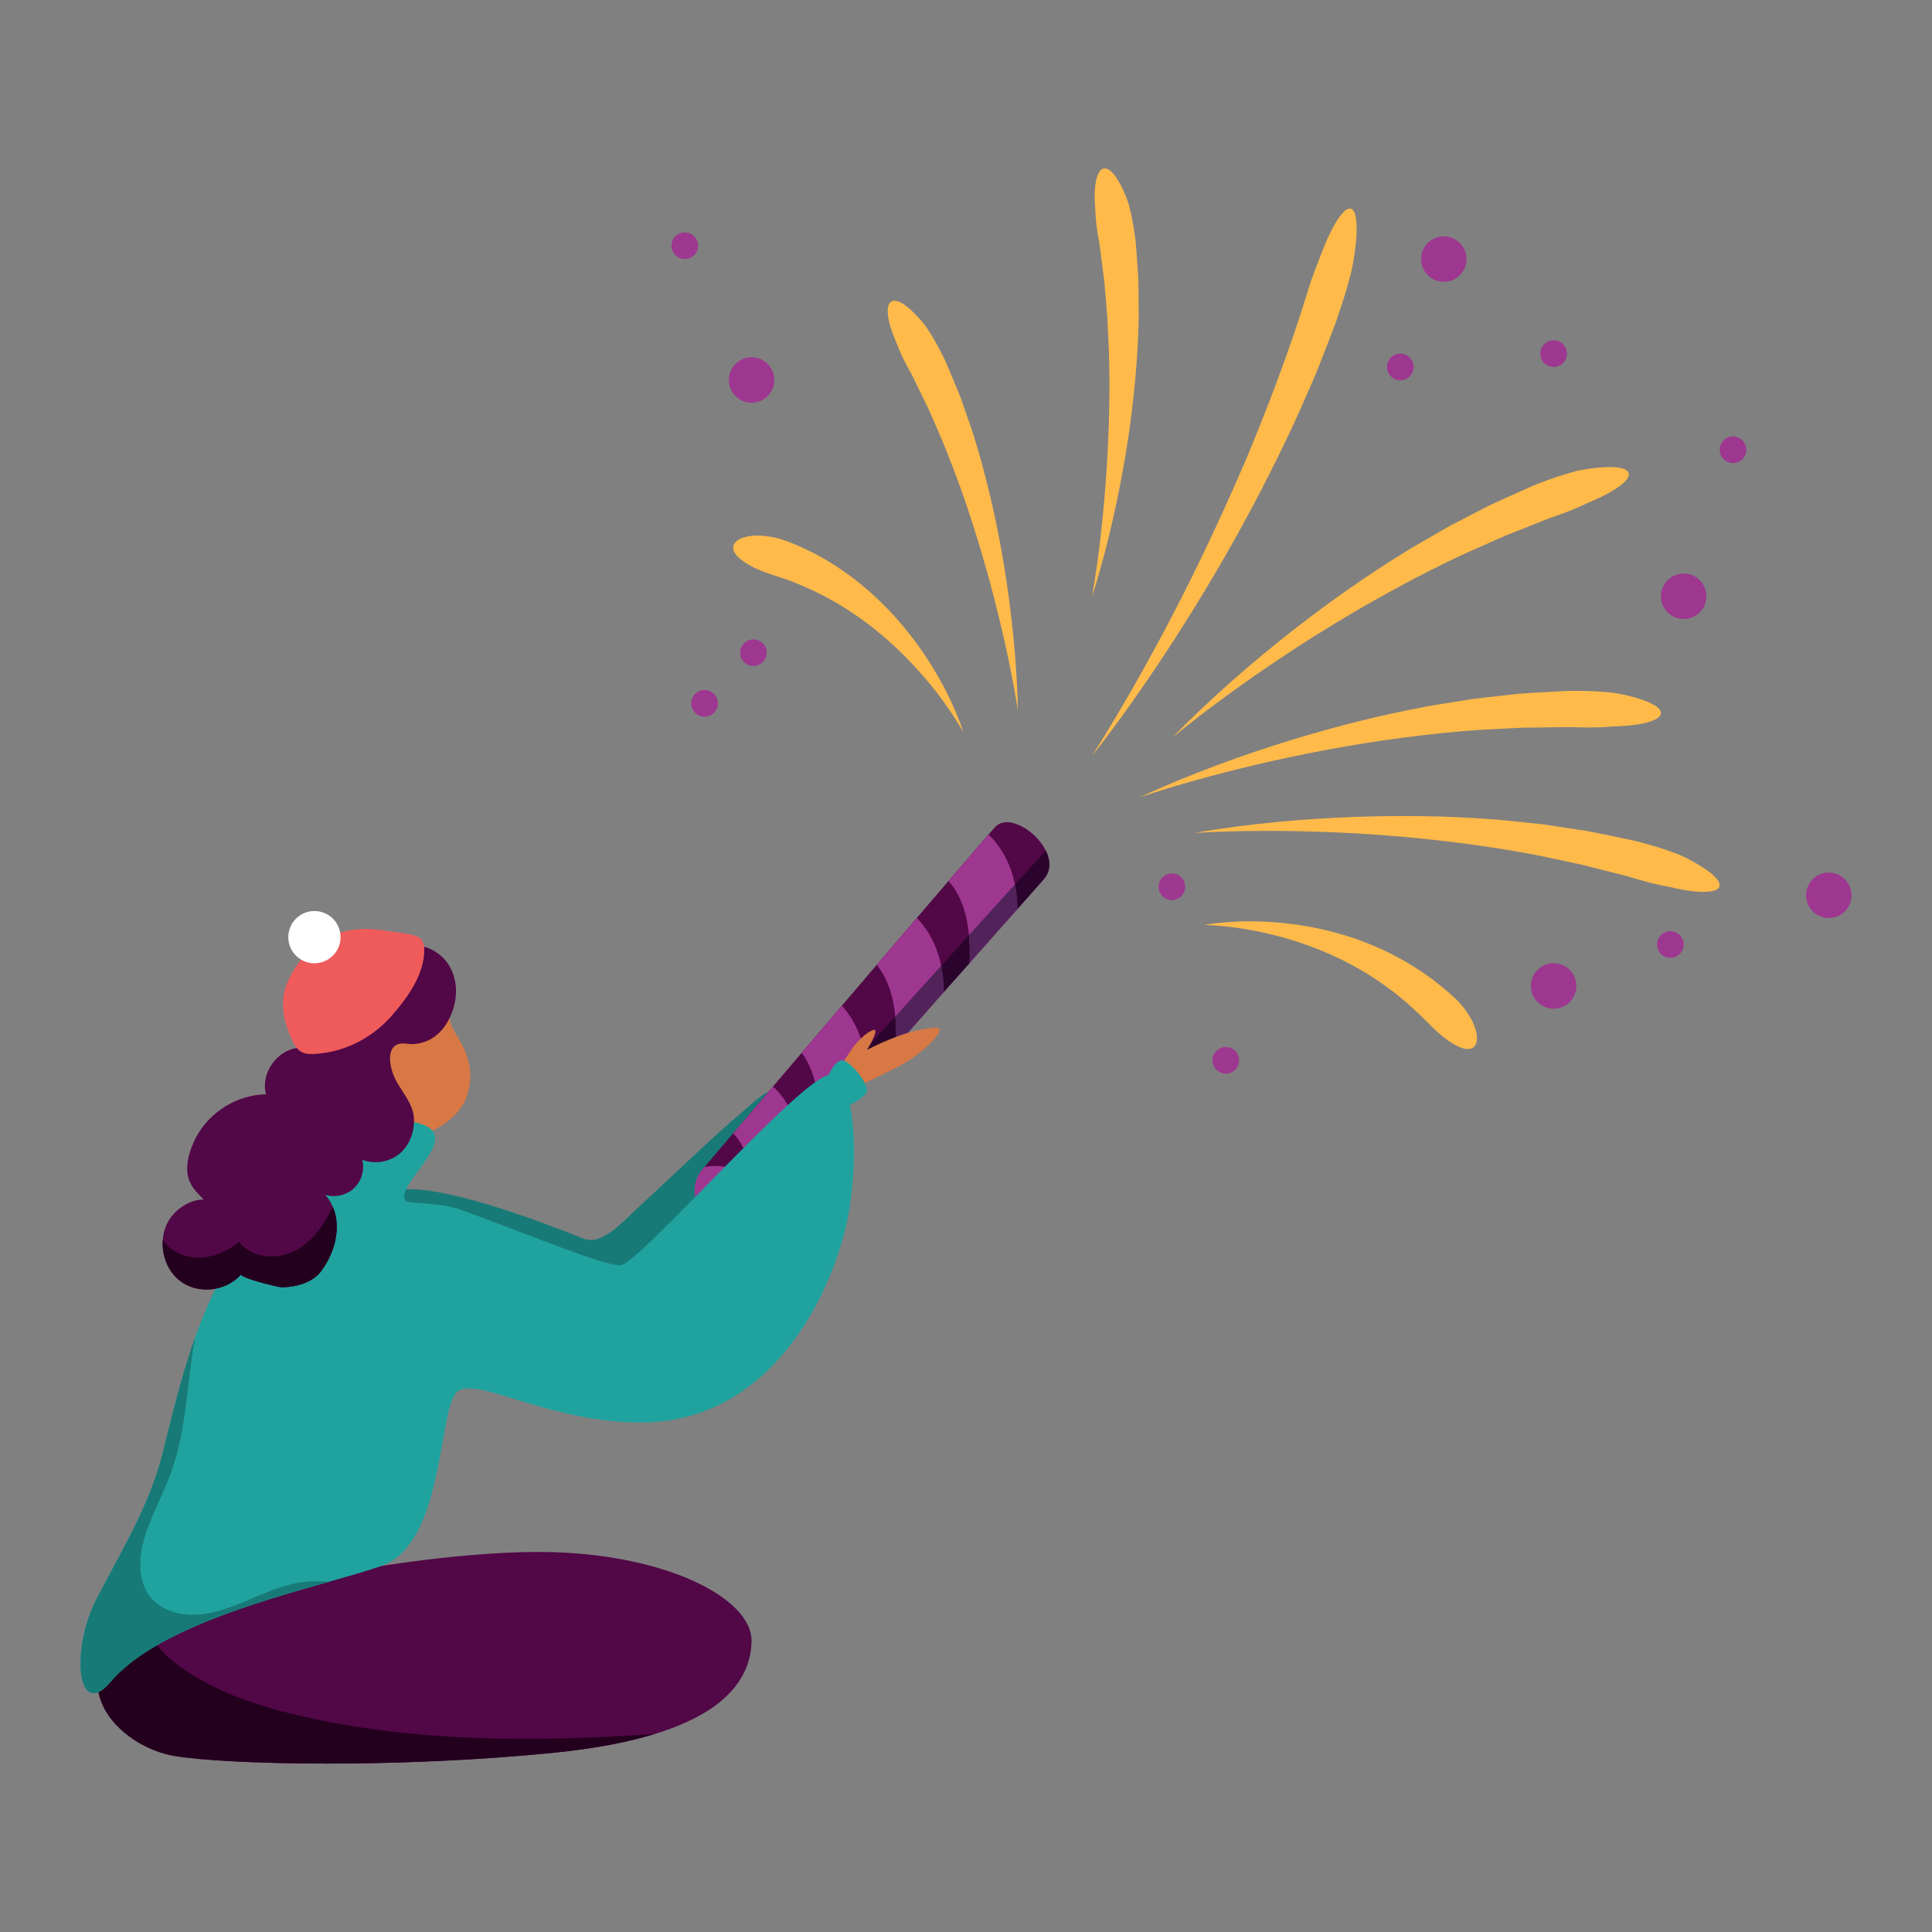 <?xml version="1.0" encoding="utf-8"?>
<!-- Designed by Vexels.com - 2020 All Rights Reserved - https://vexels.com/terms-and-conditions/  -->
<svg version="1.1" id="Layer_1" xmlns="http://www.w3.org/2000/svg" xmlns:xlink="http://www.w3.org/1999/xlink" x="0px" y="0px"
	 viewBox="0 0 1200 1200" enable-background="new 0 0 1200 1200" xml:space="preserve">
<rect x="0" y="0" width="1200" height="1200" fill="#808080" stroke="none"/>
<g>
	<path fill="#520747" d="M466.797,1019.791c-0.615,20.439-13.433,42.945-60.22,57.248c-16.144,4.973-36.325,8.912-61.446,11.495
		c-97.897,9.977-204.226,7.62-237.064,2.067c-29.577-5.006-66.643-37.067-36.227-74.135c6.587-8.041,11.916-13.109,16.207-16.144
		c15.501-10.978,17.535,4.875,17.535,4.875c35.839-17.5,155.405-41.652,230.798-41.233
		C411.809,964.384,467.636,992.28,466.797,1019.791z"/>
	<path fill="#23001E" d="M406.577,1077.038c-16.144,4.973-36.325,8.912-61.446,11.495c-97.897,9.977-204.226,7.62-237.064,2.067
		c-29.577-5.006-66.643-37.067-36.227-74.135c6.587-8.041,11.916-13.109,16.207-16.144c0.164,0.678,0.356,1.387,0.517,2.098
		c3.683,14.401,10.529,23.539,23.056,32.612c22.117,16.015,48.692,24.667,75.295,30.804
		C258.696,1082.366,332.764,1081.946,406.577,1077.038z"/>
	<path fill="#187A77" d="M197.182,746.282c-0.939-3.741-1.906-2.762-1.782-1.782c0.122,0.979,1.335,1.959,4.753-1.774
		c1.089-1.187-4.004,0.362-8.594,1.908c-8.924,3.01-15.951,6.02,27.968-11.057c5.781-2.248,11.614-0.051,17.359,2.146
		c4.422,1.691,8.794,3.382,13.053,3.044c26.458-2.083,80.374,17.762,112.663,30.596c11.078,4.402,23.542-9.909,32.821-18.443
		c11.141-10.247,22.026-20.613,33.061-30.905c10.558-9.84,21.13-19.711,32.425-29.19c5.369-4.51,13.016-12.531,21.288-14.73
		c17.53-4.66,21.324,60.096,12.201,91.458c-7.289,25.054-35.615,74.546-93.155,83.431c-40.298,6.221-77.94-3.473-108.942-17.27
		c-43.87-19.522-81.88-49.175-94.52-85.429C197.552,747.629,197.353,746.96,197.182,746.282"/>
	<path fill="#9E3790" d="M437.604,724.77c-18.878,19.264,9.419,51.825,29.994,28.423c20.197-22.971,0.728-40.213,0.728-40.213
		S444.932,717.291,437.604,724.77"/>
	<path fill="#520747" d="M648.227,546.18c-2.195,2.487-8.008,9.039-16.274,18.404c-8.005,9.009-18.242,20.534-29.739,33.549
		c-5.164,5.78-10.492,11.818-16.014,18.049c-9.655,10.913-19.762,22.343-29.836,33.774c-6.036,6.845-12.041,13.691-17.951,20.406
		c-10.56,11.98-20.666,23.57-29.899,34.097v0.033c-3.648,4.197-7.136,8.233-10.399,12.011c-8.005,9.235-14.852,17.209-20.016,23.377
		c-4.652,5.489-7.911,9.493-9.464,11.625l-0.321,0.451c0.192-0.872,0.321-2.099,0.357-3.585v-0.742l-0.036-0.709
		c-0.128-2.713-0.642-6.007-1.905-9.202c-0.646-1.583-1.453-3.164-2.452-4.65c-4.232-5.975-12.174-10.43-26.67-8.3
		c0,0,6.81-8.007,17.79-20.89c6.845-8.007,15.271-17.921,24.733-29.029c5.619-6.617,11.624-13.657,17.823-20.955
		c8.04-9.428,16.47-19.309,24.961-29.252c7.198-8.428,14.498-16.951,21.599-25.314c8.621-10.074,17.019-19.924,24.895-29.124
		c7.073-8.267,13.722-15.984,19.666-22.959c11.074-12.883,19.825-23.119,24.895-28.899c1.968-2.227,3.357-3.81,4.099-4.617
		c7.684-8.395,25.345,2.002,31.512,14.628C652.52,534.393,652.845,540.949,648.227,546.18"/>
	<path fill="#9E3790" d="M631.943,564.572c-7.981,9.005-18.248,20.562-29.744,33.565c0.715-15.705-0.851-37.841-13.113-50.888
		c11.05-12.885,19.821-23.119,24.873-28.895C620.832,524.815,631.653,539.021,631.943,564.572"/>
	<path fill="#9E3790" d="M586.203,616.18c-9.647,10.917-19.759,22.341-29.833,33.762c0.828-15.224-0.4-37.083-11.84-50.62
		c8.615-10.064,17.014-19.926,24.895-29.121C576.383,577.237,586.209,591.52,586.203,616.18"/>
	<path fill="#9E3790" d="M538.402,670.364c-10.533,11.99-20.668,23.576-29.882,34.087c0.948-14.746,0.079-36.522-10.577-50.542
		c8.064-9.43,16.494-19.325,24.954-29.255C529.816,632.208,538.675,646.534,538.402,670.364"/>
	<path fill="#9E3790" d="M468.622,746.922c-0.11-14.604-2.863-32.035-13.224-43.029c6.831-8.019,15.258-17.947,24.733-29.051
		c6.465,5.991,16.52,18.874,17.983,41.661c-15.15,17.457-26.223,30.504-29.488,35.008c0.022-1.036,0.04-2.071,0.028-3.136v-0.744
		L468.622,746.922"/>
	<path fill="#2A042D" d="M508.273,684.296c-1.006,1.114-2.002,2.217-2.988,3.308c-3.597,3.974-7.049,7.798-10.332,11.44
		c1.582,5.03,2.737,10.824,3.163,17.459l0,0c3.264-3.778,6.751-7.814,10.399-12.011v-0.033l0,0c1.823-2.079,3.679-4.198,5.567-6.354
		c-1.887,2.154-3.742,4.27-5.561,6.346C508.9,698.544,508.988,691.508,508.273,684.296 M556.061,631.377
		c-1.643,1.814-3.285,3.628-4.924,5.439c-4.817,5.328-9.624,10.657-14.368,15.909c1.086,5.193,1.709,11.052,1.633,17.64
		c-1.005,1.145-2.006,2.285-3.004,3.421c1-1.138,2.005-2.278,3.014-3.423c5.91-6.715,11.915-13.561,17.951-20.406
		c2.391-2.713,4.785-5.427,7.173-8.134c-2.387,2.702-4.777,5.41-7.166,8.119C556.672,644.394,556.7,637.963,556.061,631.377
		 M649.582,528.357c-0.258,0.291-0.549,0.579-0.84,0.902c-4.082,4.401-10.417,11.363-18.356,20.102
		c0.924,4.55,1.494,9.607,1.558,15.211c-7.981,9.005-18.248,20.562-29.744,33.565c0.24-5.256,0.223-11.232-0.364-17.346
		c-0.281,0.312-0.564,0.624-0.847,0.938c-5.263,5.805-10.749,11.874-16.375,18.097c0.998,4.854,1.592,10.291,1.59,16.352
		c5.52-6.229,10.848-12.266,16.01-18.044c11.497-13.015,21.733-24.54,29.739-33.549c8.267-9.365,14.079-15.917,16.274-18.404
		c2.454-2.779,3.512-5.932,3.524-9.182C651.762,534.13,650.96,531.187,649.582,528.357L649.582,528.357"/>
	<path fill="#52235B" d="M630.386,549.362c-2.606,2.869-5.384,5.929-8.313,9.152c-6.154,6.776-12.997,14.269-20.238,22.277
		c0.587,6.115,0.604,12.09,0.364,17.346c11.497-13.003,21.763-24.56,29.744-33.565C631.88,558.969,631.31,553.912,630.386,549.362"
		/>
	<path fill="#52235B" d="M584.613,599.826c-3.387,3.747-6.825,7.549-10.294,11.383c-6.008,6.645-12.137,13.409-18.258,20.168
		c0.639,6.587,0.611,13.017,0.309,18.565c2.389-2.709,4.779-5.417,7.166-8.119c7.674-8.695,15.299-17.318,22.663-25.641
		c0.002-0.001,0.003-0.003,0.004-0.005C586.205,610.117,585.611,604.679,584.613,599.826"/>
	<path fill="#52235B" d="M536.769,652.724c-4.195,4.644-8.34,9.228-12.401,13.699c-5.54,6.161-10.941,12.162-16.095,17.872
		c0.716,7.213,0.628,14.249,0.248,20.156c1.819-2.075,3.673-4.192,5.561-6.346c6.76-7.721,13.916-15.907,21.317-24.32
		c0.998-1.137,1.999-2.277,3.004-3.421C538.478,663.777,537.855,657.917,536.769,652.724"/>
	<path fill="#2A042D" d="M498.115,716.503c-8.004,9.222-14.869,17.213-20.046,23.365c0.01,0.004,0.021,0.008,0.031,0.013
		C483.263,733.712,490.11,725.737,498.115,716.503"/>
	<path fill="#52235B" d="M464.278,733.068c-2.97,3.229-4.586,5.036-4.586,5.036c2.232-0.283,4.29-0.393,6.218-0.393
		c0.276,0,0.549,0.002,0.82,0.006C466.084,736.134,465.277,734.553,464.278,733.068L464.278,733.068"/>
	<path fill="#2A042D" d="M467.138,729.88c-1.064,1.182-2.02,2.247-2.861,3.188l0,0l0,0c1,1.486,1.806,3.067,2.452,4.65l0,0
		c0.496,0.01,0.982,0.029,1.458,0.055C467.953,735.155,467.611,732.508,467.138,729.88"/>
	<path fill="#52235B" d="M494.952,699.044c-6.001,6.657-11.44,12.705-16.177,17.944c-4.626,5.126-8.575,9.491-11.637,12.892
		c0.472,2.628,0.814,5.275,1.05,7.893c3.889,0.215,7.151,0.952,9.88,2.095c5.178-6.151,12.043-14.143,20.046-23.365l0,0
		C497.689,709.868,496.534,704.073,494.952,699.044"/>
	<path fill="#D77845" d="M522.624,662.108c0,0,8.473-17.188,18.957-22.082c6.25-2.915-3.09,12.083-3.09,12.083
		s25.535-13.75,43.189-13.75c7.082,0-6.666,14.878-22.498,23.436c-13.641,7.372-29.476,14.062-29.476,14.062L522.624,662.108z"/>
	<path fill="#D77845" d="M271.015,600.967c10.935,11.873,6.874,25.935,8.75,34.059c1.873,8.124,17.497,21.562,10.623,44.684
		s-48.433,39.371-68.431,15.624C201.96,671.586,271.015,600.967,271.015,600.967z"/>
	<path fill="#20A39F" d="M527.692,750.225c-6.735,43.706-43.814,133.308-129.637,133.308c-54.342,0-96.642-25.639-111.525-20.472
		l-0.066,0.033c-1.29,0.451-2.355,1.162-3.229,2.13c-0.29,0.323-0.549,0.68-0.807,1.066v0.033
		c-2.39,3.617-4.068,10.655-5.745,19.438c-5.49,28.801-10.752,76.653-39.749,86.856c-8.394,2.97-19.73,6.168-32.645,9.847
		c-45.04,12.786-109.296,30.966-135.773,62.318c-20.439,24.152-25.024-19.986-8.362-52.083
		c16.693-32.062,32.516-57.505,40.846-89.987c4.295-16.758,10.588-44.946,20.083-71.713l0.032-0.129
		c8.911-25.088,20.635-48.982,36.132-61.058c32.062-24.991,22.277-56.472,55.73-69.26c0,0,39.037-10.008,53.727,0
		c14.694,9.978-20.921,35.939-14.981,44.979c1.712,2.616,19.988,0.711,34.679,5.941c36.356,13.013,90.762,35.874,99.351,34.389
		c12.108-2.1,110.62-115.207,128.963-118.112C528.467,665.551,534.392,706.749,527.692,750.225z"/>
	<path fill="#20A39F" d="M512.78,671.794c0,0,4.377-11.717,9.374-13.124c5.001-1.406,17.5,14.374,16.248,19.217
		c-1.249,4.843-17.967,12.186-17.967,12.186L512.78,671.794z"/>
	<path fill="#520747" d="M280.91,628.354c-8.558,23.28-27.704,19.987-27.704,19.987c-14.432-2.453-11.657,13.497-8.104,21.052
		c4.099,8.685,11.689,15.725,12.042,25.831c0.325,8.879-3.617,18.178-11.235,23.021c-6.136,3.908-14.111,4.716-20.89,2.132
		c1.58,6.199-0.454,13.206-5.102,17.598c-4.651,4.424-11.724,6.07-17.857,4.132c2.002,2.292,3.519,4.812,4.648,7.427
		c5.651,13.076,1.034,29.381-7.618,40.49c-5.427,6.942-15.791,9.493-24.185,9.524c-2.261,0-26.767-6.07-25.024-8.137
		c-8.652,10.139-24.992,12.592-36.227,5.457c-8.911-5.682-13.433-16.595-12.528-26.961c0.419-5.424,2.355-10.686,5.909-14.949
		c4.455-5.424,12.301-10.106,19.405-9.847c-2.551-2.97-6.038-5.941-7.782-9.59c-5.036-8.621-1.195-20.89,3.163-29.189
		c8.331-15.788,25.639-26.38,43.429-26.638c-3.55-12.818,6.653-27.606,19.922-28.801c-0.807-12.01,0.454-24.346,5.49-35.291
		c4.392-9.559,12.108-18.309,21.956-22.474c7.46-3.131,16.308-0.709,23.088-3.1C272.579,577.112,289.852,603.977,280.91,628.354z"/>
	<path fill="#FFBA4A" d="M812.769,179.231c0,0-0.107,0.342-0.259,0.84c-0.508,1.649-1.009,3.281-1.504,4.887
		c-4.156,13.395-15.81,49.732-37.053,100.35c-21.621,50.387-52.425,115.38-95.608,184.129c0,0,10.097-12.556,24.652-33.148
		c14.58-20.567,33.578-49.195,52.021-80.637c18.512-31.395,36.318-65.656,50.319-96.229c3.39-7.697,6.656-15.104,9.75-22.121
		c3.112-7.014,5.572-13.844,8.082-20.073c2.431-6.261,4.711-12.009,6.615-17.202c1.741-5.258,3.276-9.896,4.569-13.814
		c2.336-7.38,4.389-14.465,5.742-21.055c1.22-6.633,2.012-12.681,2.355-17.827c0.687-10.3-0.426-16.978-3.469-17.729
		c-3.04-0.75-7.419,4.519-12.014,13.534c-2.299,4.511-4.651,9.963-6.921,16.099C817.641,165.334,815.039,172.046,812.769,179.231z"
		/>
	<path fill="#FFBA4A" d="M961.549,298.1c0,0-0.306,0.115-0.747,0.282c-1.466,0.553-2.914,1.102-4.339,1.643
		c-3.018,1.044-7.148,2.921-12.427,5.299c-5.272,2.39-11.717,5.225-19.118,8.695c-7.246,3.749-15.507,8.022-24.69,12.772
		c-4.468,2.576-9.16,5.28-14.066,8.107c-4.872,2.876-10.065,5.685-15.186,9.053c-20.874,12.832-44.015,28.905-68.377,47.9
		c-24.273,19.089-49.887,41.064-74.724,66.531c0,0,10.8-9.084,28.477-22.183c17.655-13.119,42.212-30.208,69.124-46.699
		c26.884-16.54,56.124-32.401,82.147-44.624c6.53-3.005,12.887-5.714,18.85-8.395c2.986-1.323,5.89-2.608,8.703-3.852
		c2.857-1.121,5.616-2.204,8.271-3.246c5.291-2.114,10.156-4.06,14.511-5.8c4.314-1.849,8.29-2.97,11.538-4.233
		c6.139-2.226,11.881-4.648,17.03-7.131c5.219-2.217,9.885-4.38,13.72-6.593c7.672-4.386,12.14-8.651,11.37-11.687
		c-0.766-3.037-6.704-4.254-15.857-3.714c-4.563,0.289-9.955,0.935-15.798,2.149C974.216,293.841,967.979,295.765,961.549,298.1z"/>
	<path fill="#FFBA4A" d="M983.398,429.131c0,0-0.325-0.002-0.798-0.005c-1.567-0.006-3.115-0.013-4.642-0.019
		c-3.188-0.104-7.719,0.173-13.499,0.505c-5.777,0.345-12.811,0.686-20.962,1.28c-8.107,0.908-17.349,1.944-27.625,3.095
		c-5.092,0.806-10.443,1.652-16.034,2.538c-5.578,0.943-11.433,1.709-17.421,3.021c-24.084,4.515-51.444,11.246-80.987,20.27
		c-29.495,9.141-61.276,20.499-93.581,35.396c0,0,13.338-4.619,34.527-10.529c21.18-5.934,50.224-13.106,81.258-18.88
		c31.021-5.829,63.997-10.179,92.676-12.283c7.17-0.471,14.076-0.727,20.603-1.097c3.264-0.167,6.436-0.328,9.504-0.484
		c3.068-0.025,6.035-0.049,8.886-0.073c5.698-0.082,10.938-0.158,15.627-0.225c4.689-0.184,8.801,0.191,12.288,0.175
		c6.53,0.117,12.755-0.091,18.453-0.568c5.669-0.203,10.8-0.553,15.173-1.249c8.731-1.351,14.429-3.737,14.798-6.847
		c0.369-3.109-4.739-6.371-13.48-9.14c-4.364-1.364-9.63-2.69-15.52-3.647C996.752,429.686,990.237,429.251,983.398,429.131z"/>
	<path fill="#FFBA4A" d="M1024.913,524.781c0,0-0.315-0.085-0.772-0.211c-1.51-0.41-3.005-0.817-4.478-1.217
		c-3.052-0.924-7.501-1.827-13.168-3c-5.673-1.16-12.556-2.65-20.581-4.183c-8.069-1.219-17.267-2.608-27.49-4.153
		c-5.127-0.538-10.516-1.102-16.144-1.693c-5.635-0.53-11.487-1.304-17.611-1.585c-24.431-1.864-52.602-2.433-83.475-1.353
		c-30.854,1.206-64.492,3.964-99.546,10.004c0,0,14.076-1.015,36.076-1.246c21.99-0.259,51.902,0.322,83.374,2.767
		c31.472,2.387,64.454,6.71,92.701,12.089c7.047,1.398,13.786,2.937,20.187,4.265c3.194,0.684,6.3,1.348,9.305,1.991
		c2.973,0.768,5.843,1.512,8.605,2.226c5.524,1.394,10.604,2.675,15.151,3.822c4.578,1.034,8.454,2.459,11.824,3.346
		c6.278,1.8,12.348,3.208,17.973,4.221c5.531,1.271,10.576,2.259,14.981,2.716c8.785,0.952,14.905,0.121,16.065-2.789
		c1.16-2.909-2.932-7.38-10.658-12.313c-3.866-2.445-8.608-5.088-14.054-7.535C1037.667,528.77,1031.487,526.665,1024.913,524.781z"
		/>
	<path fill="#FFBA4A" d="M562.96,226.577c0,0,0.12,0.221,0.293,0.541c0.58,1.058,1.154,2.103,1.718,3.134
		c1.246,2.113,2.778,5.272,4.711,9.324c1.968,4.036,4.361,8.949,7.145,14.661c2.545,5.846,5.446,12.512,8.671,19.923
		c2.92,7.549,6.325,15.802,9.63,24.893c6.666,18.167,13.452,39.484,19.938,63.348c6.385,23.884,12.616,50.292,17.153,78.776
		c0,0-0.054-11.448-1.381-29.331c-1.302-17.879-3.923-42.19-8.438-67.776c-4.456-25.588-10.91-52.416-18.194-75.383
		c-1.974-5.698-3.875-11.18-5.673-16.375c-0.933-2.589-1.759-5.137-2.721-7.546c-0.993-2.4-1.952-4.717-2.873-6.947
		c-1.882-4.451-3.61-8.544-5.159-12.206c-1.545-3.667-3.308-6.738-4.638-9.393c-2.589-4.941-5.341-9.499-8.088-13.486
		c-2.973-3.875-5.985-7.153-8.744-9.724c-5.54-5.144-10.216-7.363-12.827-5.633s-2.712,7.017-0.854,14.008
		c0.924,3.505,2.378,7.418,4.216,11.61C558.467,217.329,560.513,221.917,562.96,226.577z"/>
	<path fill="#FFBA4A" d="M681.741,144.884c0,0,0.041,0.248,0.104,0.607c0.208,1.187,0.413,2.362,0.618,3.519
		c0.501,2.401,0.937,5.885,1.463,10.342c0.564,4.455,1.252,9.876,2.053,16.181c0.533,6.354,1.135,13.6,1.81,21.653
		c0.337,8.088,0.911,16.997,1.116,26.668c0.473,19.346,0.047,41.714-1.482,66.395c-1.627,24.669-4.219,51.678-9.078,80.109
		c0,0,3.629-10.858,8.123-28.218c4.512-17.347,9.844-41.212,13.792-66.892c4.008-25.662,6.518-53.142,7.003-77.231
		c-0.038-6.03-0.076-11.832-0.11-17.328c-0.05-2.753-0.016-5.431-0.151-8.022c-0.167-2.59-0.331-5.094-0.489-7.5
		c-0.35-4.82-0.672-9.251-0.959-13.217c-0.284-3.97-0.968-7.443-1.372-10.385c-0.867-5.512-2.009-10.713-3.323-15.37
		c-1.573-4.626-3.371-8.697-5.155-12.02c-3.595-6.652-7.309-10.256-10.339-9.456c-3.027,0.798-4.821,5.772-5.307,12.99
		c-0.255,3.615-0.136,7.788,0.255,12.349C680.458,134.682,680.921,139.685,681.741,144.884z"/>
	<path fill="#FFBA4A" d="M904.987,621.223l-0.341-0.339c-0.697-0.635-1.387-1.263-2.072-1.882
		c-2.828-2.582-8.11-7.407-16.179-13.095c-8.019-5.721-18.847-12.302-32.349-18.118c-13.492-5.792-29.684-10.699-47.761-13.336
		c-18.036-2.584-38.031-3.273-58.473,0.063c0,0,8.217,0.009,20.78,1.808c12.55,1.745,29.416,5.457,46.21,11.779
		c16.829,6.226,33.389,15.173,46.254,24.688c13.045,9.319,22.372,19.058,27.862,24.45c5.055,5.17,10.283,9.27,14.911,11.798
		c4.544,2.567,8.725,3.358,11.266,1.531c2.545-1.826,2.91-6.019,1.29-11.512C914.709,633.638,910.767,627.122,904.987,621.223z"/>
	<path fill="#FFBA4A" d="M479.095,356.815l0.407,0.115c0.785,0.263,1.561,0.523,2.327,0.78c3.204,1.045,9.185,2.928,17.201,6.41
		c8.028,3.431,18.106,8.458,29.303,15.794c11.172,7.35,23.4,17.103,35.524,29.56c12.061,12.477,24.324,27.452,34.534,45.39
		c0,0-2.355-7.862-7.855-19.537c-5.446-11.673-14.196-27.1-25.954-41.942c-11.657-14.885-26.481-28.981-41.228-38.988
		c-14.606-10.256-28.842-16.31-37.138-19.124c-7.864-2.524-15.454-3.128-21.051-2.203c-5.635,1.012-9.22,3.219-9.715,6.313
		c-0.495,3.092,2.087,6.475,6.417,9.387C466.201,351.777,472.208,354.614,479.095,356.815z"/>
	<path fill="#23001E" d="M199.091,790.025c-5.427,6.942-15.791,9.493-24.185,9.524c-2.261,0-26.767-6.07-25.024-8.137
		c-8.652,10.139-24.992,12.592-36.227,5.457c-8.911-5.682-13.433-16.595-12.528-26.961c0.161,0.292,0.322,0.55,0.482,0.776
		c5.07,7.136,13.981,10.719,22.602,10.462c8.848-0.259,17.276-4.23,24.248-9.72c7.817,10.171,23.605,11.334,34.937,5.36
		c10.784-5.651,18.084-16.177,23.312-27.252C212.36,762.611,207.743,778.916,199.091,790.025z"/>
	<path fill="#187A77" d="M204.287,982.465c-45.04,12.786-109.296,30.966-135.773,62.318c-20.439,24.152-25.024-19.986-8.362-52.083
		c16.693-32.062,32.516-57.505,40.846-89.987c4.295-16.758,10.588-44.946,20.083-71.713c-4.875,27.575-5.165,56.084-14.467,82.593
		c-5.067,14.53-13.045,27.996-17.207,42.816c-3.393,12.108-3.714,26.348,4.389,35.97c5.651,6.748,14.659,10.041,23.441,10.494
		c23.993,1.258,45.012-16.08,68.743-19.89C192.05,982.014,198.186,981.949,204.287,982.465z"/>
	<path fill="#EF5B5B" d="M252.087,579.932c-7.703-1.205-17.466-2.54-18.727-2.658c-10.894-1.023-22.369,0.714-31.683,6.086
		c-11.329,6.533-19.657,17.578-23.911,28.694c-4.096,10.7-1.356,22.965,3.286,33.077c4.055,8.84,6.94,10.497,18.443,9.135
		c17.797-2.109,33.254-11.222,44.06-23.636c9.501-10.912,18.594-23.714,19.824-37.526
		C264.217,583.702,261.6,581.419,252.087,579.932z"/>
	<path fill="#FFFFFF" d="M191.842,597.939c8.756,1.909,17.406-3.643,19.316-12.401c1.908-8.758-3.645-17.407-12.402-19.316
		c-8.76-1.909-17.409,3.643-19.316,12.401C177.529,587.38,183.082,596.029,191.842,597.939z"/>
	<path fill="#9E3790" d="M480.923,236.028c0,7.796-6.322,14.117-14.117,14.117c-7.798,0-14.12-6.321-14.12-14.117
		c0-7.798,6.322-14.118,14.12-14.118C474.601,221.909,480.923,228.23,480.923,236.028z"/>
	<path fill="#9E3790" d="M1059.879,370.358c0,7.796-6.322,14.117-14.12,14.117s-14.117-6.321-14.117-14.117
		c0-7.798,6.319-14.118,14.117-14.118S1059.879,362.561,1059.879,370.358z"/>
	<path fill="#9E3790" d="M910.884,160.92c0,7.798-6.319,14.118-14.117,14.118c-7.798,0-14.12-6.321-14.12-14.118
		c0-7.796,6.322-14.117,14.12-14.117C904.565,146.803,910.884,153.124,910.884,160.92z"/>
	<path fill="#9E3790" d="M979.122,612.388c0,7.796-6.322,14.117-14.117,14.117c-7.798,0-14.12-6.321-14.12-14.117
		c0-7.798,6.322-14.118,14.12-14.118C972.8,598.27,979.122,604.59,979.122,612.388z"/>
	<path fill="#9E3790" d="M1150,556.083c0,7.796-6.322,14.118-14.12,14.118c-7.795,0-14.117-6.322-14.117-14.118
		c0-7.798,6.322-14.118,14.117-14.118C1143.678,541.965,1150,548.285,1150,556.083z"/>
	<path fill="#9E3790" d="M433.607,152.651c0,4.567-3.702,8.269-8.271,8.269c-4.566,0-8.268-3.702-8.268-8.269
		c0-4.566,3.702-8.269,8.268-8.269C429.905,144.381,433.607,148.085,433.607,152.651z"/>
	<path fill="#9E3790" d="M476.232,405.394c0,4.567-3.702,8.269-8.271,8.269c-4.566,0-8.268-3.702-8.268-8.269
		c0-4.567,3.702-8.269,8.268-8.269C472.53,397.124,476.232,400.826,476.232,405.394z"/>
	<path fill="#9E3790" d="M878.015,227.914c0,4.567-3.702,8.269-8.268,8.269c-4.569,0-8.271-3.702-8.271-8.269
		c0-4.567,3.702-8.269,8.271-8.269C874.313,219.645,878.015,223.347,878.015,227.914z"/>
	<path fill="#9E3790" d="M973.273,219.645c0,4.567-3.702,8.269-8.268,8.269c-4.569,0-8.271-3.702-8.271-8.269
		c0-4.567,3.702-8.269,8.271-8.269C969.571,211.376,973.273,215.078,973.273,219.645z"/>
	<path fill="#9E3790" d="M1045.759,586.674c0,4.567-3.702,8.269-8.268,8.269c-4.569,0-8.271-3.702-8.271-8.269
		s3.702-8.269,8.271-8.269C1042.057,578.405,1045.759,582.107,1045.759,586.674z"/>
	<path fill="#9E3790" d="M769.636,658.583c0,4.567-3.702,8.269-8.268,8.269c-4.569,0-8.271-3.702-8.271-8.269
		s3.702-8.269,8.271-8.269C765.935,650.313,769.636,654.015,769.636,658.583z"/>
	<path fill="#9E3790" d="M1084.685,279.37c0,4.567-3.702,8.269-8.268,8.269c-4.569,0-8.271-3.702-8.271-8.269
		s3.702-8.269,8.271-8.269C1080.983,271.101,1084.685,274.802,1084.685,279.37z"/>
	<path fill="#9E3790" d="M736.143,550.8c0,4.566-3.702,8.269-8.268,8.269c-4.566,0-8.271-3.703-8.271-8.269
		c0-4.567,3.705-8.271,8.271-8.271C732.441,542.529,736.143,546.233,736.143,550.8z"/>
	<path fill="#9E3790" d="M445.876,436.855c0,4.567-3.702,8.271-8.268,8.271c-4.569,0-8.271-3.703-8.271-8.271
		c0-4.566,3.702-8.269,8.271-8.269C442.174,428.585,445.876,432.289,445.876,436.855z"/>
</g>
</svg>
